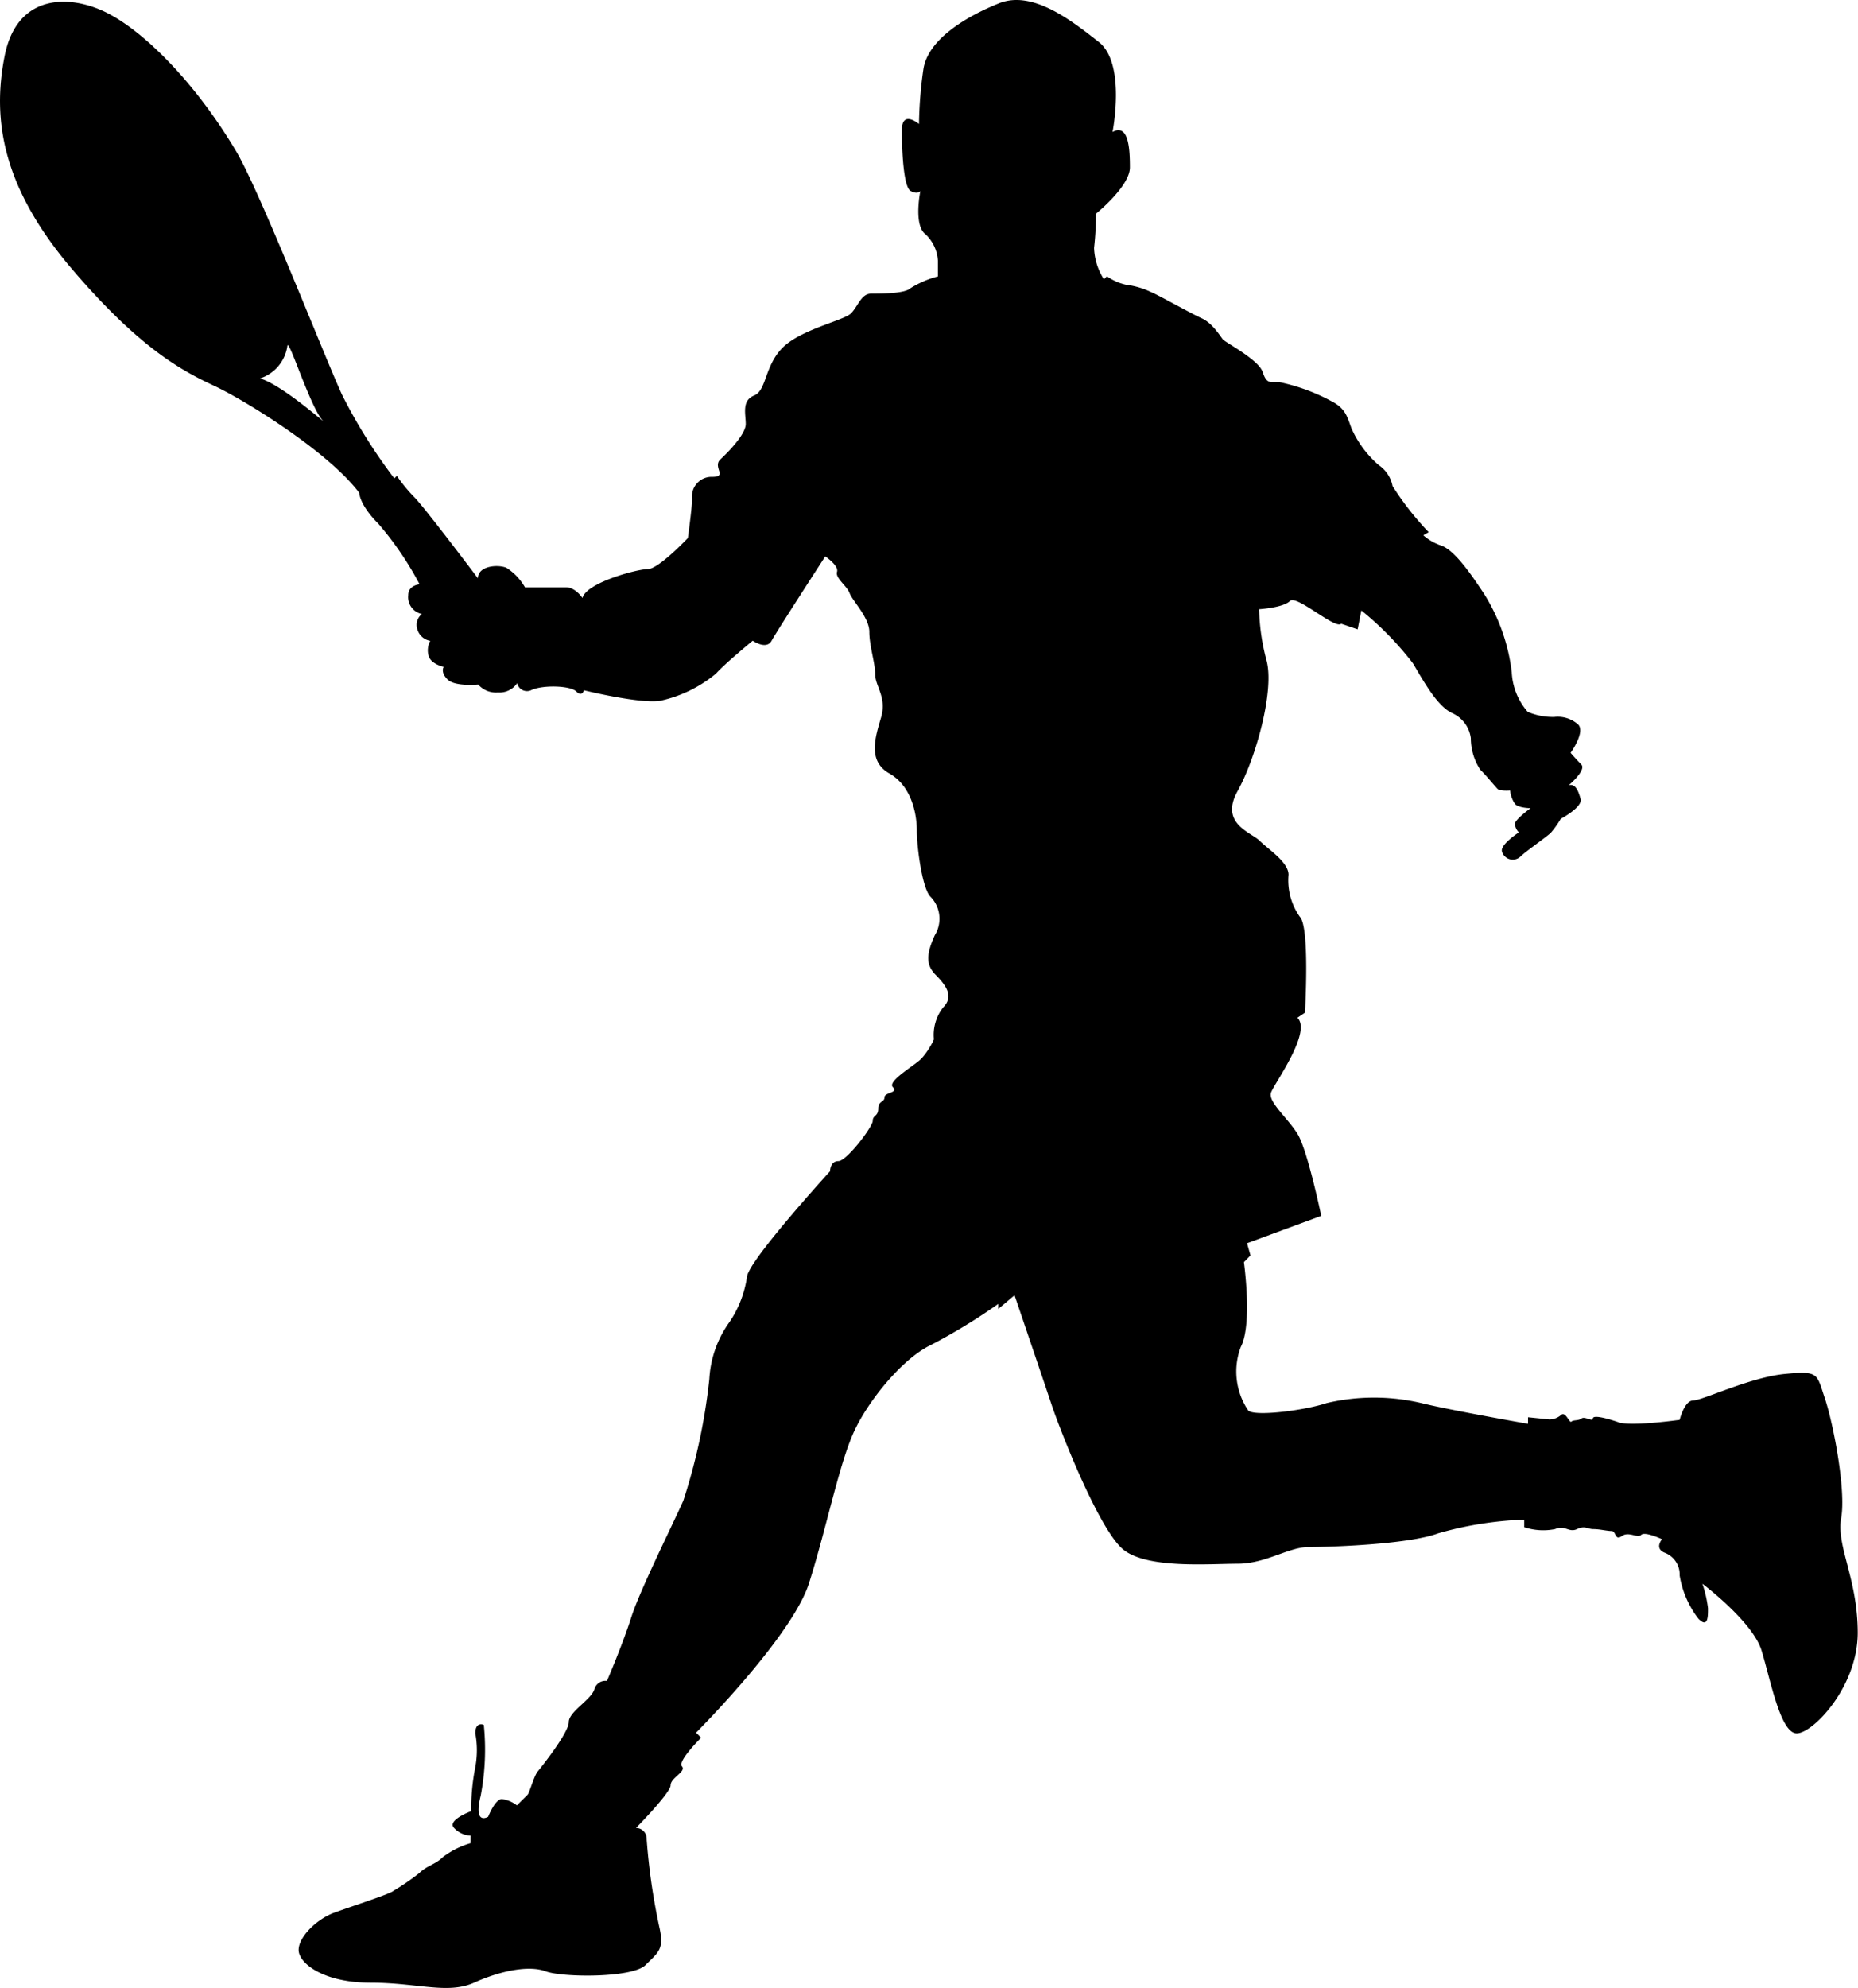 <svg xmlns="http://www.w3.org/2000/svg" viewBox="0 0 135.76 145.21"><title>Asset 13</title><g id="Layer_2" data-name="Layer 2"><g id="Layer_1-2" data-name="Layer 1"><path d="M134.53,110.88c.37-2.07-.6-7-1.2-8.77s-.41-2-2.94-1.75-6,1.93-6.66,1.93-1,1.42-1,1.42-3.54.5-4.46.18-1.88-.55-1.88-.28-.6-.18-.83,0-.6.09-.74.23-.44-.8-.76-.48a1.34,1.34,0,0,1-.85.32l-1.56-.16V104s-5.7-1-7.81-1.52a15.18,15.18,0,0,0-6.89,0c-1.65.55-5.26,1-5.74.55a5.07,5.07,0,0,1-.55-4.64c.87-1.65.23-6.2.23-6.2l.48-.49-.25-.89,5.42-2s-1-4.82-1.74-6-2.16-2.34-1.93-3,3-4.41,1.93-5.47l.55-.37s.37-6.25-.37-7a4.61,4.61,0,0,1-.83-3.08c0-.92-1.49-1.86-2.11-2.48s-2.94-1.24-1.61-3.63,2.71-7.35,2.11-9.55A15.74,15.74,0,0,1,92,44.5s1.77-.11,2.25-.6S97.57,46,98,45.56l1.2.41.27-1.38a22.86,22.86,0,0,1,3.77,3.86c.87,1.47,1.79,3.12,2.85,3.63a2.33,2.33,0,0,1,1.38,1.84,4.2,4.2,0,0,0,.69,2.3c.53.53,1.08,1.22,1.26,1.4s.92.12.92.12a2.13,2.13,0,0,0,.37,1c.29.29,1.13.29,1.13.29s-1.15.83-1.15,1.15a1,1,0,0,0,.29.62s-1.41.91-1.23,1.41a.82.82,0,0,0,1.31.39c.44-.44,2-1.5,2.27-1.79a7.15,7.15,0,0,0,.71-1s1.61-.85,1.45-1.45-.39-1.15-.87-1c0,0,1.32-1.11.92-1.52s-.78-.85-.78-.85,1.1-1.52.55-2.07a2.24,2.24,0,0,0-1.75-.55,4.76,4.76,0,0,1-1.93-.37,4.74,4.74,0,0,1-1.17-2.9,13.81,13.81,0,0,0-2-5.69c-1-1.52-2.18-3.22-3.15-3.56A3.84,3.84,0,0,1,104,39.1l.39-.23a21.36,21.36,0,0,1-2.64-3.37,2.38,2.38,0,0,0-1-1.52,7.67,7.67,0,0,1-2-2.69c-.32-.87-.44-1.47-1.49-2a14,14,0,0,0-3.79-1.38c-.73,0-.92.12-1.22-.76S89.52,25,89.35,24.79s-.76-1.19-1.54-1.54-3.08-1.65-3.67-1.9a6,6,0,0,0-1.86-.55,3.87,3.87,0,0,1-1.4-.62l-.22.22a4.54,4.54,0,0,1-.72-2.29,22,22,0,0,0,.14-2.5s2.48-2,2.48-3.38S82.46,9,81.29,9.64c0,0,1-5-1-6.57S75.45-.74,73,.24s-5.21,2.66-5.53,4.82a30.15,30.15,0,0,0-.32,4S65.9,8,65.9,9.5s.11,4.16.64,4.45.71,0,.71,0-.48,2.32.28,3.08a2.88,2.88,0,0,1,1,2c0,.48,0,1.16,0,1.16a7.24,7.24,0,0,0-2,.86c-.4.4-2.15.4-2.88.4s-.95.92-1.47,1.44-3.67,1.17-5,2.51-1.16,3.12-2.08,3.49-.61,1.35-.61,2.08-1.22,2-1.84,2.57.55,1.29-.61,1.29a1.43,1.43,0,0,0-1.47,1.59c0,.67-.31,2.88-.31,2.88s-2.14,2.27-2.93,2.27-4.5,1-4.77,2.11c0,0-.51-.78-1.2-.78h-3A4.14,4.14,0,0,0,37,41.47c-.67-.27-2.08-.12-2.08.77,0,0-3.93-5.22-4.66-5.94A11.11,11.11,0,0,1,29,34.76l-.19.18A38.91,38.91,0,0,1,25,28.85c-1.29-2.79-6.07-15.06-7.81-17.91-3-5-6.68-8.64-9.37-10S1.25-.5.34,4.08C-.6,8.81.22,13.76,5.3,19.7s8.2,7.47,10.41,8.51S24,33,26.25,36c0,0,0,.86,1.41,2.27a23.67,23.67,0,0,1,3,4.41s-.83.06-.83.79a1.26,1.26,0,0,0,1,1.38,1,1,0,0,0-.34,1.1,1.19,1.19,0,0,0,.95.86,1.43,1.43,0,0,0-.12,1.1c.18.61,1.1.8,1.1.8s-.26.38.28.92,2.24.37,2.24.37a1.72,1.72,0,0,0,1.44.58,1.56,1.56,0,0,0,1.41-.68.73.73,0,0,0,1.07.49c.86-.37,2.82-.31,3.25.12s.55-.09.55-.09,4.07,1,5.57.77a9.53,9.53,0,0,0,4.1-2C52.92,48.51,55,46.8,55,46.8s1,.7,1.38,0,3.92-6.16,3.92-6.16,1,.67.86,1.13.71,1,.92,1.56,1.44,1.78,1.44,2.82.43,2.27.43,3.12.86,1.66.43,3.13-1,3.19.61,4.1,2,2.94,2,4.16.4,4.26,1,4.84a2.3,2.3,0,0,1,.31,2.82c-.61,1.35-.67,2.14.06,2.88s1.38,1.56.55,2.39a3.25,3.25,0,0,0-.67,2.33,5.67,5.67,0,0,1-.92,1.41c-.52.52-2.51,1.65-2.08,2.08s-.61.37-.61.74-.46.25-.46.83-.4.46-.4.89-1.9,2.94-2.51,2.94-.61.74-.61.74-5.76,6.31-6.06,7.65a7.9,7.9,0,0,1-1.29,3.37,7.81,7.81,0,0,0-1.47,4.16,43.51,43.51,0,0,1-1.9,8.88c-.67,1.53-3.18,6.55-3.8,8.51s-1.78,4.66-1.78,4.66a.84.84,0,0,0-.93.64c-.28.78-1.86,1.61-1.86,2.37s-2,3.28-2.27,3.6-.6,1.56-.74,1.7l-.78.78a2.29,2.29,0,0,0-1.1-.46c-.5,0-1,1.29-1,1.29s-1.1.69-.55-1.52a17.93,17.93,0,0,0,.23-5.19s-.62-.28-.62.62a6.76,6.76,0,0,1,0,2.46,15.75,15.75,0,0,0-.3,3.22s-1.82.67-1.24,1.24a1.74,1.74,0,0,0,1.19.55v.55a6.28,6.28,0,0,0-2,1c-.57.57-1.17.62-1.75,1.19a18.1,18.1,0,0,1-1.88,1.29c-.23.23-3.12,1.15-4.36,1.61s-2.57,1.75-2.57,2.71,1.79,2.39,5.24,2.39,5.65.87,7.58,0,4-1.29,5.23-.83,6.34.5,7.3-.46,1.38-1.15,1-2.8a46.84,46.84,0,0,1-.92-6.38.78.78,0,0,0-.78-.83S49,130.95,49,130.4s1.17-1,.83-1.38,1.4-2.09,1.4-2.09l-.37-.37s7-7,8.25-10.91,2.21-8.77,3.31-11.12,3.58-5.33,5.6-6.29a42.51,42.51,0,0,0,4.92-3v.37l1.19-1s2.11,6.2,2.71,8,3.49,9.23,5.28,10.61,6.25,1,8.31,1S94.15,113,95.62,113s7.26-.18,9.46-1a26,26,0,0,1,6.29-1l0,.55a4.42,4.42,0,0,0,2.25.14c.74-.32,1,.28,1.61,0s.74,0,1.2,0,1,.14,1.33.14.23.74.74.37,1.15.18,1.42-.09,1.52.32,1.52.32-.6.69.23,1a1.7,1.7,0,0,1,1.06,1.65,7,7,0,0,0,1.38,3.17c.71.71.69-.23.69-.78a8.75,8.75,0,0,0-.41-1.79s3.67,2.76,4.32,4.87,1.38,6.06,2.57,6.06,4.46-3.4,4.46-7.35S134.16,112.94,134.53,110.88ZM19,27.64A2.92,2.92,0,0,0,21,25.25c.11-.54,1.7,4.59,2.62,5.51C23.59,30.77,20.56,28.1,19,27.64Z"/></g></g></svg>